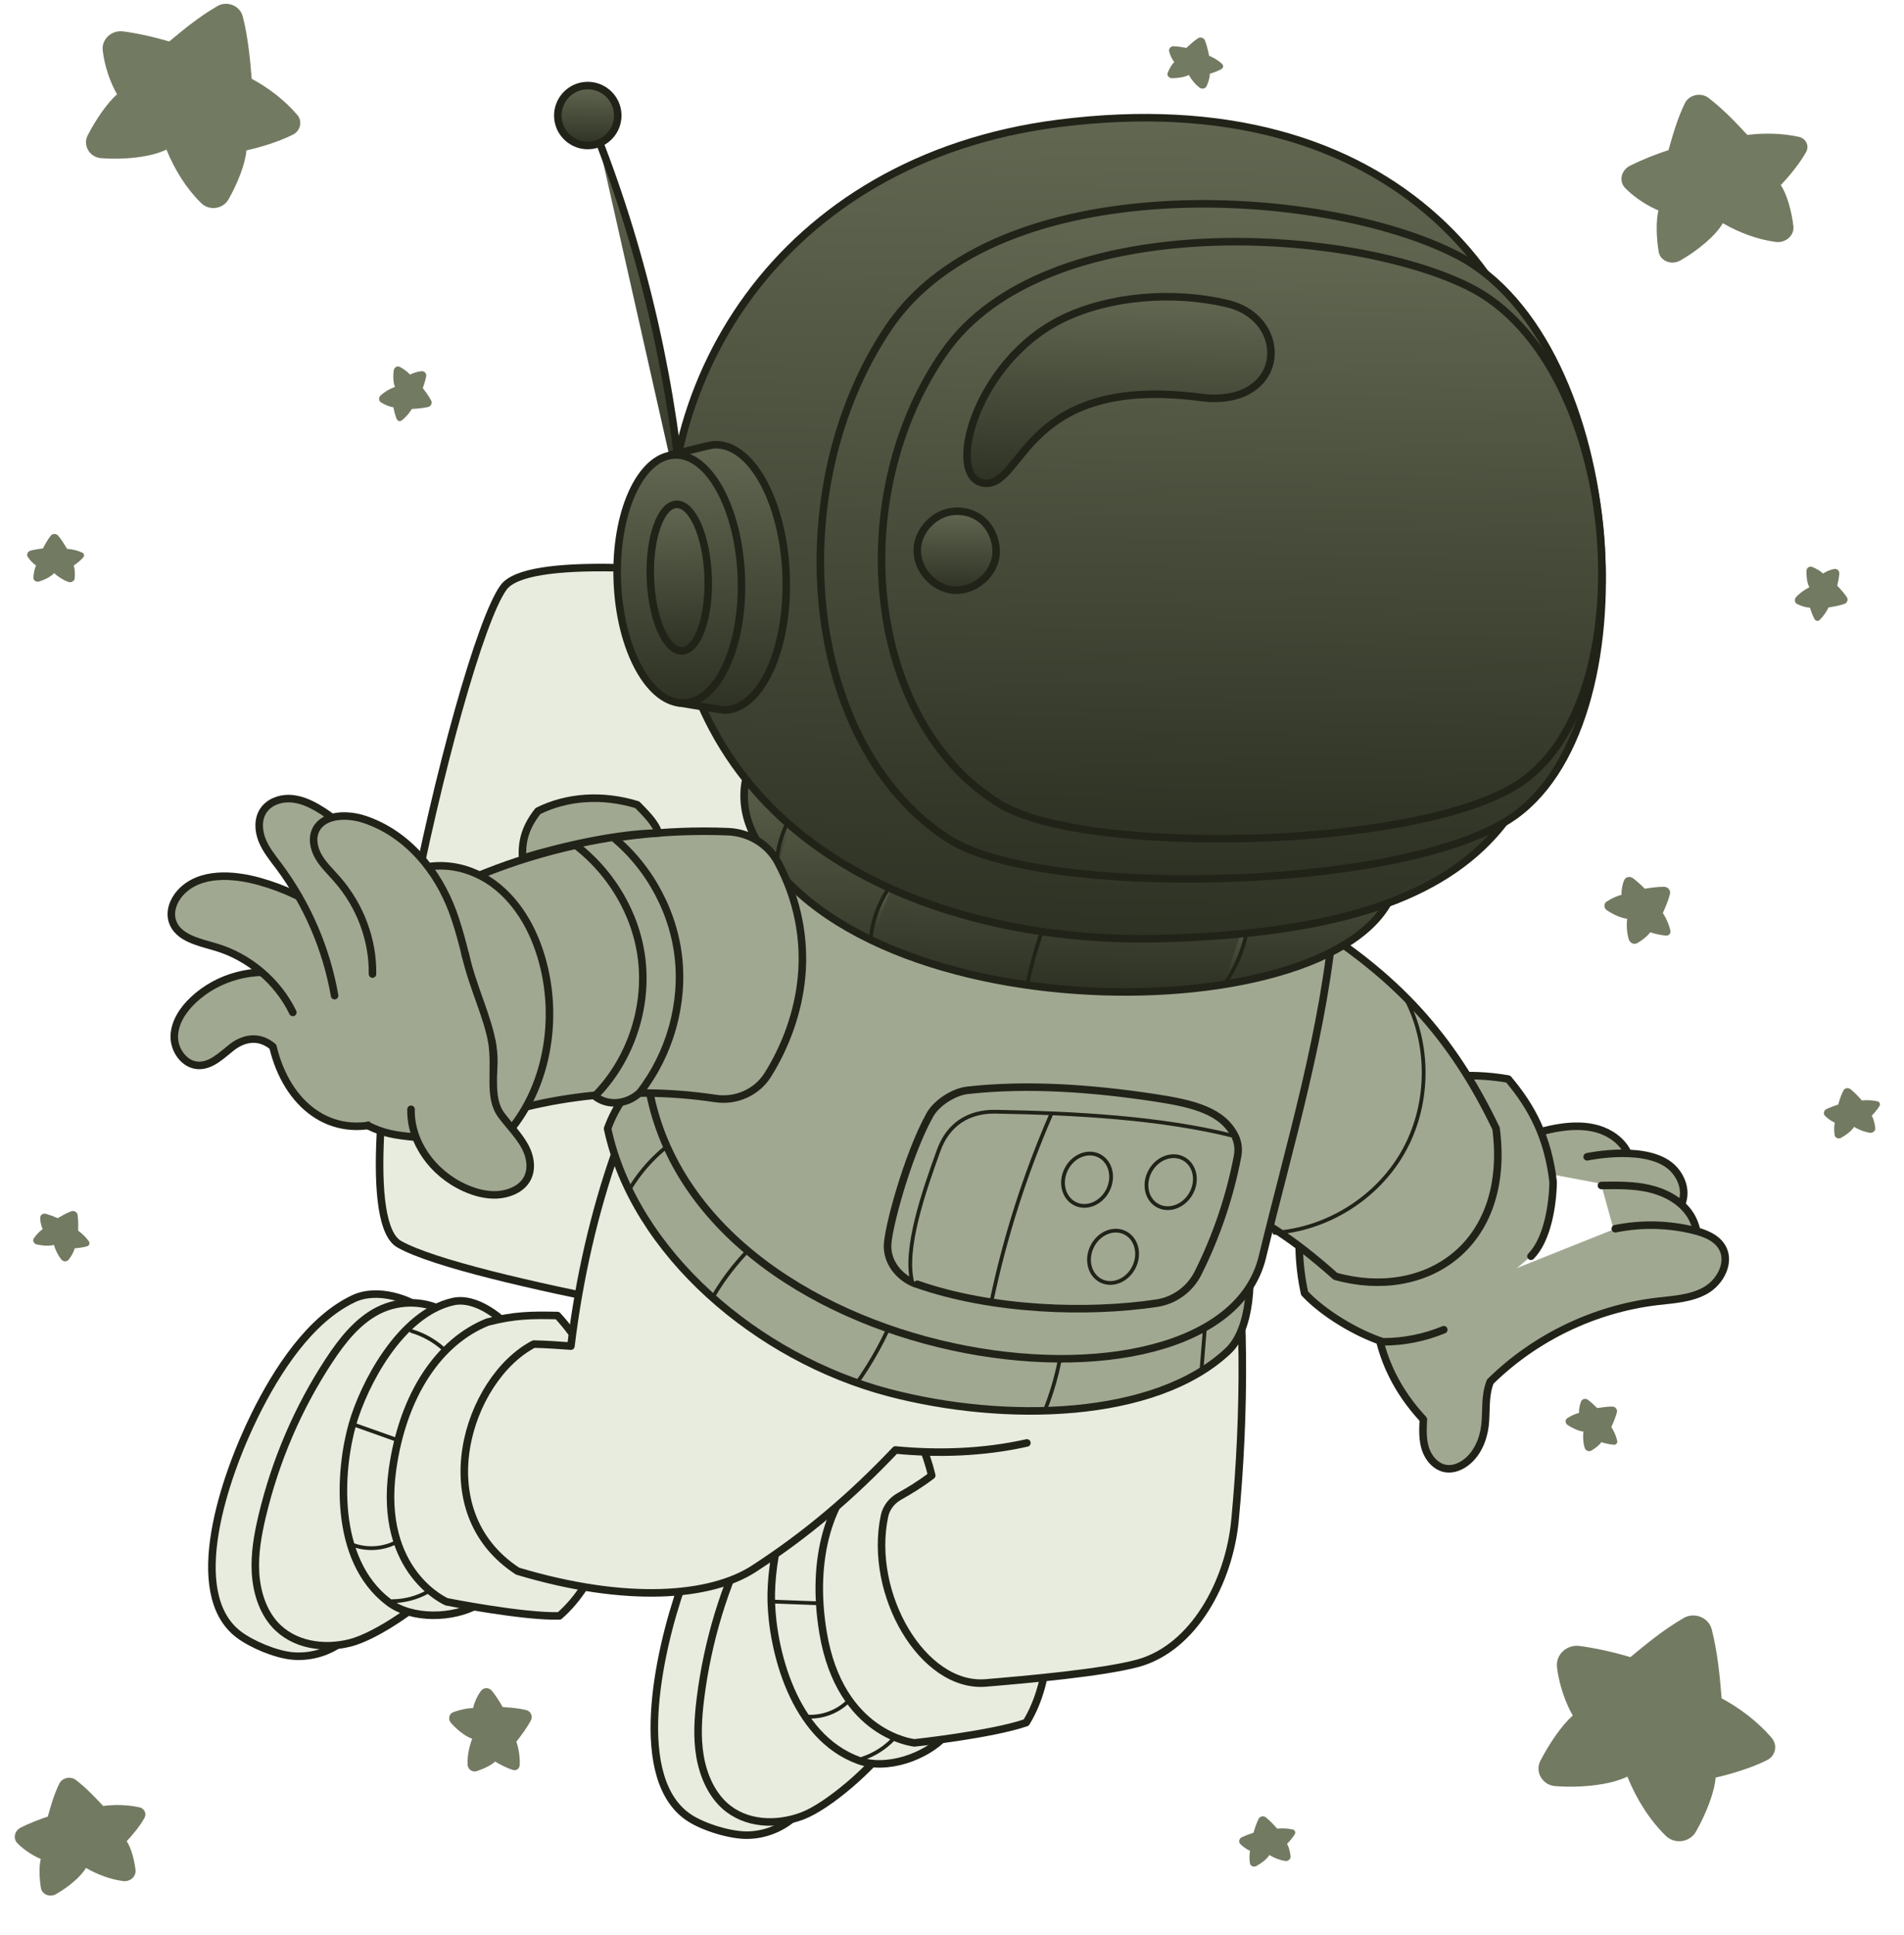 <svg width="505" height="513" viewBox="0 0 505 513" fill="none" xmlns="http://www.w3.org/2000/svg">
<path d="M78.808 30.426C75.418 26.461 71.076 23.219 66.763 20.891C66.316 15.342 65.727 9.558 64.383 4.356C63.649 1.516 60.256 0.12 57.669 1.614C52.815 4.414 48.876 7.695 44.876 10.999C40.979 9.836 36.737 8.874 32.693 8.329C29.609 7.913 26.904 10.379 27.245 13.381C27.773 17.983 29.51 22.389 31.04 25.001C28.499 27.239 25.451 31.622 23.258 35.888C21.901 38.539 23.749 41.694 26.8 41.938C32.891 42.427 40.102 41.672 44.149 39.66C46.352 45.11 49.538 50.131 53.383 53.874C55.52 55.963 59.147 55.44 60.612 52.863C63.036 48.59 65.09 43.383 65.344 39.894C68.206 39.246 73.544 37.795 77.715 35.688C79.732 34.67 80.271 32.111 78.82 30.414L78.808 30.426Z" fill="#737A62"/>
<path d="M469.945 460.855C466.198 456.469 461.4 452.889 456.631 450.32C456.146 444.198 455.484 437.804 454.005 432.051C453.192 428.906 449.449 427.369 446.578 429.027C441.219 432.121 436.859 435.747 432.438 439.395C428.129 438.115 423.451 437.046 418.982 436.444C415.57 435.985 412.592 438.713 412.964 442.033C413.542 447.122 415.465 451.983 417.148 454.878C414.346 457.342 410.972 462.193 408.551 466.905C407.055 469.833 409.091 473.32 412.458 473.596C419.193 474.134 427.149 473.297 431.626 471.086C434.061 477.114 437.589 482.653 441.828 486.793C444.192 489.094 448.197 488.529 449.814 485.676C452.491 480.958 454.763 475.195 455.036 471.341C458.192 470.626 464.093 469.028 468.706 466.699C470.933 465.575 471.538 462.75 469.92 460.867L469.945 460.855Z" fill="#737A62"/>
<path d="M477.085 36.286C472.575 35.294 467.767 35.233 463.457 35.779C460.252 32.316 456.818 28.752 453.136 25.95C451.122 24.412 447.966 25.127 446.873 27.382C444.839 31.59 443.71 35.671 442.542 39.799C439.135 40.911 435.575 42.325 432.377 43.916C429.941 45.133 429.285 48.078 431.087 49.905C433.855 52.713 437.404 54.794 439.868 55.793C439.204 58.507 439.286 62.892 439.938 66.778C440.339 69.197 443.31 70.402 445.638 69.085C450.27 66.464 455.075 62.482 456.944 59.183C461.361 61.745 466.268 63.524 470.992 64.156C473.615 64.501 475.959 62.406 475.667 59.989C475.188 55.973 473.963 51.528 472.32 49.084C474.049 47.268 477.129 43.727 479.036 40.319C479.959 38.67 479.012 36.703 477.085 36.286Z" fill="#737A62"/>
<path d="M36.934 479.217C33.77 478.52 30.386 478.475 27.358 478.865C25.106 476.432 22.697 473.936 20.107 471.96C18.692 470.884 16.478 471.387 15.715 472.967C14.292 475.921 13.491 478.791 12.677 481.684C10.287 482.464 7.783 483.46 5.544 484.572C3.834 485.426 3.366 487.499 4.643 488.779C6.588 490.742 9.079 492.205 10.806 492.91C10.341 494.812 10.401 497.894 10.857 500.63C11.139 502.329 13.228 503.175 14.854 502.246C18.106 500.4 21.475 497.607 22.8 495.296C25.905 497.088 29.35 498.351 32.665 498.783C34.511 499.028 36.148 497.551 35.951 495.866C35.619 493.047 34.757 489.925 33.598 488.209C34.805 486.942 36.974 484.454 38.313 482.045C38.958 480.89 38.304 479.513 36.946 479.205L36.934 479.217Z" fill="#737A62"/>
<path d="M23.586 329.172C22.817 328.048 21.778 327.078 20.721 326.326C20.762 324.926 20.779 323.465 20.575 322.122C20.468 321.389 19.626 320.909 18.902 321.175C17.564 321.683 16.443 322.342 15.309 323.001C14.332 322.555 13.257 322.156 12.216 321.855C11.429 321.632 10.651 322.14 10.66 322.895C10.661 324.064 10.991 325.227 11.317 325.928C10.589 326.388 9.669 327.356 8.979 328.328C8.553 328.928 8.95 329.789 9.725 329.975C11.301 330.336 13.186 330.435 14.301 330.092C14.723 331.537 15.401 332.903 16.292 333.992C16.791 334.599 17.741 334.606 18.203 334.031C18.953 333.06 19.636 331.844 19.799 330.995C20.567 330.949 21.995 330.796 23.134 330.441C23.686 330.27 23.905 329.653 23.574 329.172L23.586 329.172Z" fill="#737A62"/>
<path d="M137.846 468.071C137.951 465.918 137.581 463.718 136.963 461.806C138.362 460.02 139.777 458.113 140.815 456.174C141.384 455.114 140.779 453.738 139.616 453.446C137.435 452.915 135.392 452.776 133.325 452.637C132.514 451.184 131.546 449.691 130.525 448.392C129.742 447.39 128.281 447.372 127.555 448.368C126.44 449.892 125.734 451.704 125.465 452.928C124.115 452.877 122.023 453.333 120.22 453.991C119.104 454.407 118.769 455.873 119.579 456.803C121.209 458.675 123.51 460.487 125.24 461.033C124.379 463.293 123.928 465.694 124.017 467.9C124.065 469.131 125.266 469.995 126.393 469.641C128.268 469.045 130.297 468.064 131.327 467.086C132.338 467.703 134.276 468.778 136.067 469.325C136.939 469.586 137.791 468.983 137.834 468.058L137.846 468.071Z" fill="#737A62"/>
<path d="M21.758 146.508C20.503 145.934 19.085 145.625 17.784 145.526C17.066 144.306 16.3 143.061 15.396 142.007C14.908 141.437 13.934 141.454 13.459 142.041C12.584 143.156 11.989 144.276 11.381 145.421C10.308 145.533 9.171 145.729 8.131 146C7.335 146.203 6.953 147.036 7.366 147.677C7.992 148.664 8.9 149.498 9.561 149.938C9.192 150.697 8.923 151.983 8.862 153.162C8.823 153.892 9.616 154.432 10.388 154.192C11.92 153.711 13.594 152.832 14.354 151.983C15.489 153.004 16.812 153.835 18.154 154.3C18.904 154.559 19.729 154.089 19.805 153.372C19.927 152.169 19.857 150.779 19.533 149.969C20.162 149.544 21.3 148.69 22.085 147.805C22.459 147.374 22.314 146.738 21.783 146.496L21.758 146.508Z" fill="#737A62"/>
<path d="M106.584 111.455C107.66 110.613 108.571 109.523 109.238 108.441C110.677 108.36 112.177 108.232 113.547 107.919C114.293 107.752 114.713 106.896 114.361 106.219C113.716 104.976 112.934 103.95 112.139 102.923C112.5 101.932 112.813 100.867 113.029 99.836C113.191 99.048 112.596 98.354 111.816 98.423C110.62 98.533 109.455 98.96 108.753 99.335C108.219 98.679 107.139 97.878 106.067 97.296C105.405 96.942 104.555 97.387 104.442 98.164C104.216 99.706 104.301 101.546 104.754 102.591C103.307 103.121 101.964 103.91 100.933 104.875C100.362 105.412 100.441 106.339 101.079 106.717C102.149 107.36 103.453 107.91 104.353 107.989C104.472 108.722 104.761 110.091 105.238 111.16C105.471 111.676 106.126 111.824 106.584 111.468L106.584 111.455Z" fill="#737A62"/>
<path d="M324.13 16.931C323.126 16.009 321.887 15.278 320.691 14.779C320.415 13.41 320.09 11.978 319.58 10.714C319.302 10.014 318.37 9.74 317.741 10.153C316.556 10.933 315.613 11.827 314.657 12.709C313.602 12.492 312.461 12.323 311.379 12.265C310.552 12.211 309.917 12.88 310.097 13.615C310.366 14.752 310.954 15.812 311.44 16.442C310.843 17.039 310.163 18.182 309.714 19.293C309.432 19.982 310.014 20.724 310.817 20.74C312.436 20.749 314.306 20.433 315.304 19.869C316.044 21.187 317.031 22.376 318.145 23.239C318.769 23.714 319.71 23.526 320.016 22.863C320.526 21.753 320.918 20.421 320.874 19.556C321.609 19.339 322.97 18.892 323.993 18.292C324.498 17.998 324.56 17.354 324.13 16.955L324.13 16.931Z" fill="#737A62"/>
<path d="M482.662 164.342C483.643 163.4 484.434 162.223 484.981 161.077C486.398 160.85 487.889 160.576 489.213 160.128C489.937 159.887 490.259 158.992 489.846 158.363C489.066 157.19 488.184 156.247 487.29 155.304C487.542 154.286 487.747 153.182 487.841 152.149C487.918 151.359 487.249 150.712 486.479 150.867C485.305 151.099 484.186 151.637 483.532 152.074C482.935 151.477 481.768 150.784 480.645 150.323C479.945 150.029 479.154 150.573 479.126 151.351C479.071 152.909 479.338 154.729 479.902 155.726C478.525 156.405 477.264 157.317 476.342 158.369C475.831 158.956 476.007 159.873 476.683 160.191C477.804 160.713 479.172 161.13 480.073 161.124C480.266 161.834 480.701 163.17 481.289 164.193C481.572 164.685 482.24 164.772 482.662 164.366L482.662 164.342Z" fill="#737A62"/>
<path d="M497.924 292.024C496.579 291.705 495.131 291.663 493.838 291.796C492.897 290.741 491.884 289.649 490.794 288.787C490.195 288.312 489.241 288.512 488.911 289.187C488.276 290.441 487.911 291.663 487.545 292.886C486.516 293.206 485.436 293.61 484.465 294.065C483.727 294.416 483.514 295.3 484.039 295.859C484.849 296.715 485.908 297.358 486.644 297.677C486.433 298.489 486.431 299.804 486.602 300.976C486.709 301.709 487.59 302.08 488.304 301.704C489.707 300.941 491.18 299.778 491.76 298.791C493.071 299.585 494.533 300.15 495.953 300.362C496.743 300.475 497.449 299.869 497.379 299.137C497.257 297.929 496.919 296.582 496.435 295.842C496.957 295.305 497.916 294.265 498.509 293.242C498.799 292.748 498.531 292.158 497.949 292.013L497.924 292.024Z" fill="#737A62"/>
<path d="M342.844 485.11C341.499 484.791 340.051 484.749 338.758 484.881C337.817 483.827 336.804 482.735 335.714 481.873C335.114 481.398 334.161 481.598 333.83 482.273C333.196 483.527 332.83 484.749 332.465 485.972C331.435 486.292 330.356 486.696 329.385 487.151C328.647 487.502 328.434 488.386 328.959 488.945C329.769 489.801 330.828 490.444 331.564 490.763C331.353 491.575 331.351 492.89 331.522 494.062C331.629 494.795 332.51 495.166 333.224 494.79C334.627 494.027 336.1 492.864 336.68 491.877C337.991 492.671 339.453 493.236 340.873 493.448C341.662 493.561 342.369 492.954 342.298 492.222C342.177 491.015 341.839 489.668 341.355 488.928C341.877 488.391 342.835 487.351 343.428 486.328C343.719 485.834 343.45 485.244 342.869 485.099L342.844 485.11Z" fill="#737A62"/>
<path d="M428.935 382.064C428.658 380.744 428.063 379.465 427.378 378.392C427.952 377.113 428.527 375.761 428.859 374.44C429.044 373.713 428.438 372.971 427.671 372.967C426.234 372.95 424.939 373.168 423.632 373.372C422.893 372.615 422.044 371.843 421.205 371.192C420.557 370.692 419.64 370.893 419.358 371.593C418.91 372.68 418.776 373.871 418.797 374.65C417.953 374.816 416.724 375.376 415.7 376.037C415.071 376.438 415.101 377.376 415.761 377.828C417.082 378.731 418.808 379.497 419.963 379.593C419.799 381.075 419.902 382.6 420.314 383.923C420.542 384.658 421.424 385.017 422.077 384.641C423.149 384.017 424.25 383.138 424.728 382.405C425.454 382.639 426.834 383.008 428.038 383.093C428.622 383.129 429.058 382.639 428.935 382.076L428.935 382.064Z" fill="#737A62"/>
<path d="M443.037 246.776C442.669 245.088 441.923 243.454 441.037 242.084C441.777 240.455 442.506 238.729 442.93 237.033C443.155 236.112 442.395 235.159 441.409 235.139C439.571 235.126 437.922 235.385 436.248 235.656C435.306 234.687 434.23 233.703 433.139 232.877C432.311 232.252 431.15 232.496 430.778 233.39C430.215 234.766 430.025 236.297 430.066 237.296C428.978 237.505 427.417 238.229 426.122 239.067C425.32 239.586 425.356 240.78 426.197 241.357C427.878 242.512 430.087 243.494 431.57 243.609C431.361 245.505 431.492 247.456 432.03 249.147C432.327 250.09 433.45 250.551 434.276 250.069C435.644 249.269 437.055 248.14 437.67 247.203C438.602 247.502 440.37 247.976 441.902 248.08C442.644 248.132 443.205 247.498 443.049 246.776L443.037 246.776Z" fill="#737A62"/>
<path d="M289.064 166.93C289.064 166.93 145.762 139.235 133.58 155.743C121.398 172.251 87.834 319.769 105.917 329.925C124.013 340.082 212.977 354.292 212.977 354.292L289.064 166.93Z" fill="#E8ECDF" stroke="#212319" stroke-width="2" stroke-linecap="round" stroke-linejoin="round"/>
<path d="M393.723 308.041C399.409 303.249 406.438 300.08 413.778 298.986C417.125 298.482 420.596 298.418 423.852 299.385C427.096 300.352 430.097 302.459 431.631 305.473C433.165 308.487 432.988 312.453 430.768 315.014" fill="#A1A891"/>
<path d="M393.723 308.041C399.409 303.249 406.438 300.08 413.778 298.986C417.125 298.482 420.596 298.418 423.852 299.385C427.096 300.352 430.097 302.459 431.631 305.473C433.165 308.487 432.988 312.453 430.768 315.014" stroke="#212319" stroke-width="2" stroke-linecap="round" stroke-linejoin="round"/>
<path d="M420.963 306.738C420.963 306.738 437.987 303.065 444.173 310.289C446.207 312.668 447.463 316.139 445.832 319.759C441.181 320.943 436.416 321.711 431.624 322.028" fill="#A1A891"/>
<path d="M420.963 306.738C420.963 306.738 437.987 303.065 444.173 310.289C446.207 312.668 447.463 316.139 445.832 319.759C441.181 320.943 436.416 321.711 431.624 322.028" stroke="#212319" stroke-width="2" stroke-linecap="round" stroke-linejoin="round"/>
<path d="M424.754 314.341C428.992 314.281 433.292 314.21 437.425 315.17C441.557 316.13 445.582 318.221 448.02 321.692C450.458 325.163 450.99 330.142 449.693 334.645C443.407 334.189 437.021 335.094 431.12 337.288" fill="#A1A891"/>
<path d="M424.754 314.341C428.992 314.281 433.292 314.21 437.425 315.17C441.557 316.13 445.582 318.221 448.02 321.692C450.458 325.163 450.99 330.142 449.693 334.645C443.407 334.189 437.021 335.094 431.12 337.288" stroke="#212319" stroke-width="2" stroke-linecap="round" stroke-linejoin="round"/>
<path d="M365.1 351.116C366.39 360.165 370.453 368.795 377.52 376.366C377.381 379.018 377.265 381.731 378.091 384.244C378.929 386.757 380.952 389.063 383.575 389.42C385.372 389.664 387.188 388.97 388.659 387.904C391.761 385.641 393.41 381.79 393.865 377.976C394.319 374.162 393.716 370.302 395.257 366.351C407.097 354.683 422.873 347.087 439.376 345.096C443.831 344.565 448.523 344.368 452.416 342.134C456.309 339.899 459.007 334.742 456.81 330.825C455.329 328.19 452.224 326.982 449.292 326.253C442.483 324.557 435.302 324.411 428.431 325.806" fill="#A1A891"/>
<path d="M365.1 351.116C366.39 360.165 370.453 368.795 377.52 376.366C377.381 379.018 377.265 381.731 378.091 384.244C378.929 386.757 380.952 389.063 383.575 389.42C385.372 389.664 387.188 388.97 388.659 387.904C391.761 385.641 393.41 381.79 393.865 377.976C394.319 374.162 393.716 370.302 395.257 366.351C407.097 354.683 422.873 347.087 439.376 345.096C443.831 344.565 448.523 344.368 452.416 342.134C456.309 339.899 459.007 334.742 456.81 330.825C455.329 328.19 452.224 326.982 449.292 326.253C442.483 324.557 435.302 324.411 428.431 325.806" stroke="#212319" stroke-width="2" stroke-linecap="round" stroke-linejoin="round"/>
<path d="M406.061 333.107C410.4 328.689 411.838 319.586 411.939 313.403C410.547 301.588 406.302 293.539 400.023 286.118C383.851 283.233 365.055 287.236 355.007 298.173C344.959 309.111 342.649 327.572 346.015 342.922C350.985 348.222 359.574 353.4 366.783 355.799C372.311 355.802 377.837 354.696 382.933 352.583" fill="#A1A891"/>
<path d="M406.061 333.107C410.4 328.689 411.838 319.586 411.939 313.403C410.547 301.588 406.302 293.539 400.023 286.118C383.851 283.233 365.055 287.236 355.007 298.173C344.959 309.111 342.649 327.572 346.015 342.922C350.985 348.222 359.574 353.4 366.783 355.799C372.311 355.802 377.837 354.696 382.933 352.583" stroke="#212319" stroke-width="2" stroke-linecap="round" stroke-linejoin="round"/>
<path d="M346.303 243.947C370.368 258.717 385.116 274.833 396.798 299.215C400.844 330.298 378.116 345.095 354.215 338.425C341.773 327.47 336.773 324.872 320.676 315.84C323.112 289.942 331.674 264.642 346.315 243.959L346.303 243.947Z" fill="#A1A891" stroke="#212319" stroke-width="2" stroke-linecap="round" stroke-linejoin="round"/>
<path d="M338.034 326.886C351.897 325.961 365.068 317.766 372.008 305.73C378.949 293.694 379.47 278.192 373.33 265.721" stroke="#212319" stroke-linecap="round" stroke-linejoin="round"/>
<path d="M210.673 481.76C207.3 484.785 202.808 486.544 198.277 486.611C193.746 486.677 186.788 484.539 182.977 482.1C167.423 472.129 174.342 438.918 180.881 420.287C185.443 407.253 192.804 391.914 204.016 384.835C210.01 381.06 219.19 382.927 225.064 386.881C227.286 388.375 229.305 390.304 231.035 392.664C217.213 419.805 210.333 450.46 210.673 481.76Z" fill="#E8ECDF" stroke="#212319" stroke-width="2" stroke-linecap="round" stroke-linejoin="round"/>
<path d="M236.722 461.076C231.563 468.716 219.593 478.957 212.771 481.522C205.937 484.087 197.784 483.8 192.235 478.817C188.636 475.566 186.507 470.677 185.659 465.655C184.811 460.633 185.147 455.465 185.773 450.4C187.651 435.254 192.139 420.478 198.949 407.076C201.879 401.303 205.428 395.579 210.635 392.19C216.151 388.6 223.248 388.098 229.109 390.884C234.97 393.669 239.427 399.677 240.7 406.57C239.361 427.596 241.475 440.448 236.722 461.076Z" fill="#E8ECDF" stroke="#212319" stroke-width="2" stroke-linecap="round" stroke-linejoin="round"/>
<path d="M250.816 460.195C245.438 465.992 235.031 469.446 227.778 466.815C210.239 460.445 204.868 437.079 204.561 424.58C204.304 413.835 207.869 392.952 220.253 385.714C225.613 382.584 234.025 385.689 239.599 389.43C241.098 412.17 244.805 434.771 250.816 460.208L250.816 460.195Z" fill="#E8ECDF" stroke="#212319" stroke-width="2" stroke-linecap="round" stroke-linejoin="round"/>
<path d="M212.121 396.419C215.385 396.375 218.647 397.05 221.615 398.389" stroke="#212319" stroke-linecap="round" stroke-linejoin="round"/>
<path d="M204.936 424.668C208.914 424.822 212.905 424.963 216.883 425.117" stroke="#212319" stroke-linecap="round" stroke-linejoin="round"/>
<path d="M213.976 455.162C217.976 455.45 222.086 453.939 224.944 451.123" stroke="#212319" stroke-linecap="round" stroke-linejoin="round"/>
<path d="M228.702 466.314C231.827 465.293 234.689 463.488 236.953 461.099" stroke="#212319" stroke-linecap="round" stroke-linejoin="round"/>
<path d="M242.545 462.138C242.545 462.138 222.871 460.205 218.309 432.959C214.996 413.13 219.991 396.817 230.663 388.12C236.928 384.205 241.303 382.808 247.831 380.907C261.264 388.607 271.282 402.617 275.303 415.691C279.324 428.765 279.133 445.394 272.182 456.76C263.132 459.912 242.557 462.138 242.557 462.138L242.545 462.138Z" fill="#E8ECDF" stroke="#212319" stroke-width="2" stroke-linecap="round" stroke-linejoin="round"/>
<path d="M326.439 317.369C330.392 344.627 330.243 374.809 327.563 403.102C326.029 419.35 316.649 436.986 301.76 441.032C292.59 443.525 272.535 445.322 261.473 446.243C244.8 447.634 230.218 422.706 234.596 401.973C235.067 399.754 236.554 397.885 238.536 396.78C241.098 395.347 244.069 393.556 247.123 391.231C245.654 385.028 243.179 379.803 238.287 368.806C267.078 351.101 296.776 334.875 326.439 317.369Z" fill="#E8ECDF" stroke="#212319" stroke-width="2" stroke-linecap="round" stroke-linejoin="round"/>
<path d="M90.063 435.822C86.47 438.306 81.94 439.493 77.529 439.087C73.129 438.693 66.609 435.968 63.156 433.28C49.12 422.341 59.33 391.949 67.621 375.167C73.424 363.425 82.174 349.819 93.792 344.356C100 341.437 108.712 344.134 113.995 348.442C115.995 350.066 117.756 352.086 119.169 354.477C102.902 378.476 93.008 406.476 90.051 435.822L90.063 435.822Z" fill="#E8ECDF" stroke="#212319" stroke-width="2" stroke-linecap="round" stroke-linejoin="round"/>
<path d="M118.781 418.09C112.857 425.045 99.918 433.83 92.893 435.611C85.855 437.392 77.818 436.231 72.864 430.724C69.649 427.14 68.071 422.092 67.771 417.069C67.471 412.046 68.353 406.987 69.524 402.067C73 387.367 79.032 373.316 87.198 360.867C90.717 355.495 94.841 350.258 100.352 347.484C106.196 344.546 113.264 344.823 118.773 348.198C124.281 351.573 128.036 357.956 128.565 364.883C124.983 385.425 125.697 398.298 118.782 418.078L118.781 418.09Z" fill="#E8ECDF" stroke="#212319" stroke-width="2" stroke-linecap="round" stroke-linejoin="round"/>
<path d="M126.973 425.366C120.112 429.294 109.137 429.474 103.01 424.784C88.177 413.451 90.05 389.551 93.508 377.529C96.481 367.191 106.13 348.343 120.112 345.144C126.167 343.756 133.264 349.246 137.457 354.481C132.077 376.618 128.853 399.298 126.973 425.366Z" fill="#E8ECDF" stroke="#212319" stroke-width="2" stroke-linecap="round" stroke-linejoin="round"/>
<path d="M109.143 352.934C112.265 353.861 115.179 355.491 117.607 357.659" stroke="#212319" stroke-linecap="round" stroke-linejoin="round"/>
<path d="M93.832 377.73C97.592 379.061 101.339 380.403 105.099 381.733" stroke="#212319" stroke-linecap="round" stroke-linejoin="round"/>
<path d="M93.322 409.534C97.054 411.01 101.418 410.794 104.986 408.966" stroke="#212319" stroke-linecap="round" stroke-linejoin="round"/>
<path d="M104.037 424.573C107.326 424.542 110.594 423.671 113.464 422.073" stroke="#212319" stroke-linecap="round" stroke-linejoin="round"/>
<path d="M118.489 424.744C118.489 424.744 100.296 417.009 104.102 389.652C106.879 369.739 116.528 355.676 129.307 350.565C136.456 348.701 141.047 348.685 147.851 348.822C158.36 360.189 163.727 376.553 163.645 390.226C163.562 403.898 158.408 419.72 148.368 428.466C138.791 428.76 118.49 424.732 118.49 424.732L118.489 424.744Z" fill="#E8ECDF" stroke="#212319" stroke-width="2" stroke-linecap="round" stroke-linejoin="round"/>
<path d="M272.36 382.605C260.752 385.207 248.678 385.559 237.498 384.468C225.952 396.629 214.179 406.729 199.953 415.962C188.466 423.413 166.267 425.289 137.293 416.604C112.847 400.743 123.946 365.583 141.569 356.394C145.305 356.469 148.174 356.71 151.421 356.934C155.775 321.114 167.349 287.133 185.674 260.729C212.664 287.394 246.929 306.621 283.76 315.756" fill="#E8ECDF"/>
<path d="M272.36 382.605C260.752 385.207 248.678 385.559 237.498 384.468C225.952 396.629 214.179 406.729 199.953 415.962C188.466 423.413 166.267 425.289 137.293 416.604C112.847 400.743 123.946 365.583 141.569 356.394C145.305 356.469 148.174 356.71 151.421 356.934C155.775 321.114 167.349 287.133 185.674 260.729C212.664 287.394 246.929 306.621 283.76 315.756" stroke="#212319" stroke-width="2" stroke-linecap="round" stroke-linejoin="round"/>
<path d="M186.052 275.088C175.618 279.82 165.382 287.43 161.149 299.265C168.235 332.321 200.974 360.113 235.662 369.242C266.378 377.329 306.394 376.483 325.785 358.149C331.758 352.413 332.495 338.876 330.568 328.219C275.973 325.019 228.734 310.936 186.052 275.1L186.052 275.088Z" fill="#A1A891" stroke="#212319" stroke-width="2" stroke-linecap="round" stroke-linejoin="round"/>
<path d="M166.681 315.838C169.76 310.506 174.031 305.869 179.082 302.367L166.681 315.838Z" fill="#A1A891"/>
<path d="M166.681 315.838C169.76 310.506 174.031 305.869 179.082 302.367" stroke="#212319" stroke-linecap="round" stroke-linejoin="round"/>
<path d="M189.192 343.703C192.433 338.18 196.517 333.136 201.256 328.812L189.192 343.703Z" fill="#A1A891"/>
<path d="M189.192 343.703C192.433 338.18 196.517 333.136 201.256 328.812" stroke="#212319" stroke-linecap="round" stroke-linejoin="round"/>
<path d="M227.038 367.02C231.236 361.15 234.726 354.792 237.418 348.101L227.038 367.02Z" fill="#A1A891"/>
<path d="M227.038 367.02C231.236 361.15 234.726 354.792 237.418 348.101" stroke="#212319" stroke-linecap="round" stroke-linejoin="round"/>
<path d="M277.342 373.444C279.743 367.319 281.322 360.885 282.039 354.349L277.342 373.444Z" fill="#A1A891"/>
<path d="M277.342 373.444C279.743 367.319 281.322 360.885 282.039 354.349" stroke="#212319" stroke-linecap="round" stroke-linejoin="round"/>
<path d="M318.713 362.812C319.186 356.904 319.671 350.996 320.143 345.088L318.713 362.812Z" fill="#A1A891"/>
<path d="M318.713 362.812C319.186 356.904 319.671 350.996 320.143 345.088" stroke="#212319" stroke-linecap="round" stroke-linejoin="round"/>
<path d="M208.966 209.718C189.137 233.486 178.032 252.682 171.612 285.331C181.877 364.003 323.037 382.059 334.826 333.288C342.109 303.153 351.374 273.144 353.931 241.914C304.622 244.081 254.905 232.103 208.966 209.718Z" fill="#A1A891" stroke="#212319" stroke-width="2" stroke-linecap="round" stroke-linejoin="round"/>
<path d="M242.957 340.452C239.438 339.211 235.528 335.686 235.399 330.618C235.293 326.269 240.677 306.324 246.616 295.644C248.385 292.465 252.938 289.513 256.636 289.101C272.745 287.309 289.778 288.604 305.984 291.038C316.375 292.6 324.264 294.502 327.584 301.29C328.379 302.926 328.585 304.781 328.244 306.564C326.2 317.298 322.652 327.771 317.766 337.547C315.634 341.802 311.567 344.837 306.755 345.555C288.642 348.269 263.22 347.559 242.957 340.427L242.957 340.452Z" fill="#A1A891" stroke="#212319" stroke-width="2" stroke-linecap="round" stroke-linejoin="round"/>
<path d="M241.989 340.055C239.662 331.119 245.177 315.536 248.97 305.019C251.472 298.105 256.912 294.659 264.081 294.78C284.981 295.155 307.921 296.326 327.571 301.303" fill="#A1A891"/>
<path d="M241.989 340.055C239.662 331.119 245.177 315.536 248.97 305.019C251.472 298.105 256.912 294.659 264.081 294.78C284.981 295.155 307.921 296.326 327.571 301.303" stroke="#212319" stroke-linecap="round" stroke-linejoin="round"/>
<path d="M278.687 295.734C271.854 311.461 266.614 327.866 263.06 344.634L278.687 295.734Z" fill="#A1A891"/>
<path d="M278.687 295.734C271.854 311.461 266.614 327.866 263.06 344.634" stroke="#212319" stroke-linecap="round" stroke-linejoin="round"/>
<path d="M282.803 310.039C284.567 306.532 288.471 304.918 291.521 306.453C294.57 307.989 295.608 312.076 293.844 315.584C292.081 319.092 288.176 320.705 285.126 319.17C282.077 317.635 281.039 313.547 282.803 310.039Z" fill="#A1A891" stroke="#212319" stroke-linecap="round" stroke-linejoin="round"/>
<path d="M289.696 330.481C291.459 326.973 295.364 325.36 298.413 326.895C301.463 328.43 302.5 332.518 300.737 336.026C298.973 339.533 295.068 341.146 292.019 339.611C288.969 338.076 287.932 333.988 289.696 330.481Z" fill="#A1A891" stroke="#212319" stroke-linecap="round" stroke-linejoin="round"/>
<path d="M305.128 310.395C307.085 306.976 311.058 305.596 314.031 307.288C316.992 308.979 317.809 313.124 315.865 316.53C313.908 319.949 309.935 321.329 306.962 319.637C304.001 317.946 303.184 313.801 305.128 310.395Z" fill="#A1A891" stroke="#212319" stroke-linecap="round" stroke-linejoin="round"/>
<path d="M204.612 197.583C198.001 199.957 194.778 211.192 199.859 221.267C227.521 276.085 362.694 273.503 370.311 233.475C314.736 230.011 259.775 217.817 204.624 197.583L204.612 197.583Z" fill="url(#paint0_linear_609_11971)" stroke="#212319" stroke-width="2" stroke-linecap="round" stroke-linejoin="round"/>
<path d="M205.878 230.565C205.93 224.977 207.675 219.423 210.877 214.63L205.878 230.565Z" fill="url(#paint1_linear_609_11971)"/>
<path d="M205.878 230.565C205.93 224.977 207.675 219.423 210.877 214.63" stroke="#212319" stroke-linecap="round" stroke-linejoin="round"/>
<path d="M230.91 249.346C231.292 243.728 233.473 238.232 237.134 233.643L230.91 249.346Z" fill="url(#paint2_linear_609_11971)"/>
<path d="M230.91 249.346C231.292 243.728 233.473 238.232 237.134 233.643" stroke="#212319" stroke-linecap="round" stroke-linejoin="round"/>
<path d="M272.502 260.806C273.608 255.52 275.114 250.302 277.007 245.202L272.502 260.806Z" fill="url(#paint3_linear_609_11971)"/>
<path d="M272.502 260.806C273.608 255.52 275.114 250.302 277.007 245.202" stroke="#212319" stroke-linecap="round" stroke-linejoin="round"/>
<path d="M324.487 261.328C328.872 255.243 331.259 248.022 331.272 240.777L324.487 261.328Z" fill="url(#paint4_linear_609_11971)"/>
<path d="M324.487 261.328C328.872 255.243 331.259 248.022 331.272 240.777" stroke="#212319" stroke-linecap="round" stroke-linejoin="round"/>
<path d="M178.892 162.387C169.352 102.578 206.826 42.127 280.793 32.715C368.958 21.485 414.861 74.469 415.27 143.237C415.657 209.46 403.184 246.321 307.853 248.87C256.477 250.24 189.729 230.319 178.892 162.399L178.892 162.387Z" fill="url(#paint5_linear_609_11971)" stroke="#212319" stroke-width="2" stroke-linecap="round" stroke-linejoin="round"/>
<path d="M181.46 138.286C178.824 103.116 170.936 68.144 158.443 36.281L181.46 138.286Z" fill="url(#paint6_linear_609_11971)"/>
<path d="M181.46 138.286C178.824 103.116 170.936 68.144 158.443 36.281" stroke="#212319" stroke-width="2" stroke-linecap="round" stroke-linejoin="round"/>
<path d="M147.959 30.944C147.792 26.557 151.215 22.863 155.59 22.696C159.977 22.53 163.67 25.953 163.837 30.328C164.004 34.715 160.58 38.408 156.206 38.575C151.819 38.742 148.126 35.318 147.959 30.944Z" fill="url(#paint7_linear_609_11971)" stroke="#212319" stroke-width="2" stroke-linecap="round" stroke-linejoin="round"/>
<path d="M189.544 117.926C189.459 117.924 189.373 117.947 189.288 117.945L189.252 117.944C188.093 118.03 177.836 120.66 177.836 120.66L178.011 127.652C174.761 134.223 172.916 143.525 173.305 153.785C173.671 163.351 175.908 171.944 179.253 178.161L179.454 186.25C179.454 186.25 191.929 188.317 192.246 188.299C201.958 187.924 209.236 171.876 208.498 152.44C207.759 133.004 199.281 117.551 189.556 117.926L189.544 117.926Z" fill="url(#paint8_linear_609_11971)" stroke="#212319" stroke-width="2" stroke-linecap="round" stroke-linejoin="round"/>
<path d="M181.435 186.413C190.518 186.066 197.319 171.057 196.624 152.89C195.93 134.724 188.003 120.278 178.92 120.625C169.836 120.972 163.036 135.981 163.73 154.148C164.425 172.315 172.351 186.76 181.435 186.413Z" fill="url(#paint9_linear_609_11971)" stroke="#212319" stroke-width="2" stroke-linecap="round" stroke-linejoin="round"/>
<path d="M180.905 172.586C185.131 172.424 188.224 163.595 187.814 152.866C187.404 142.136 183.645 133.569 179.419 133.731C175.193 133.892 172.1 142.721 172.51 153.451C172.92 164.18 176.679 172.747 180.905 172.586Z" fill="url(#paint10_linear_609_11971)" stroke="#212319" stroke-width="2" stroke-linecap="round" stroke-linejoin="round"/>
<path d="M386.468 67.638C350.98 49.312 264.462 44.126 235.651 86.902C206.84 129.678 212.687 197.436 251.619 222.48C275.659 237.944 369.467 236.643 400.017 217.438C438.436 193.292 431.307 90.781 386.456 67.626L386.468 67.638Z" fill="url(#paint11_linear_609_11971)" stroke="#212319" stroke-width="2" stroke-linecap="round" stroke-linejoin="round"/>
<path d="M389.55 76.008C356.867 59.857 277.178 55.393 250.561 93.258C223.955 131.136 229.244 191.041 265.082 213.136C287.21 226.784 373.639 225.491 401.819 208.467C437.248 187.06 430.829 96.411 389.538 76.007L389.55 76.008Z" fill="url(#paint12_linear_609_11971)" stroke="#212319" stroke-width="2" stroke-linecap="round" stroke-linejoin="round"/>
<path d="M253.449 135.561C248.186 135.71 243.463 140.412 243.284 145.668C243.104 150.925 247.484 155.933 252.721 156.453C257.959 156.973 263.24 152.916 264.088 147.721C264.936 142.527 261.368 135.332 253.449 135.561Z" fill="url(#paint13_linear_609_11971)" stroke="#212319" stroke-width="2" stroke-linecap="round" stroke-linejoin="round"/>
<path d="M318.293 105.351C271.743 99.294 271.522 128.878 261.272 128.135C250.329 127.341 258.507 95.726 282.005 84.44C294.485 78.446 311.242 77.118 325.493 80.499C342.701 84.586 341.185 108.336 318.292 105.364L318.293 105.351Z" fill="url(#paint14_linear_609_11971)" stroke="#212319" stroke-width="2" stroke-linecap="round" stroke-linejoin="round"/>
<path d="M117.365 301.03C139.9 290.966 165.344 287.585 189.744 291.27C195.219 292.099 200.735 289.666 203.667 284.977C208.386 277.426 211.723 268.373 212.594 259.051C213.542 248.916 211.56 238.55 206.377 228.74C203.774 223.817 198.661 220.755 193.101 220.532C159.546 219.159 125.685 228.701 99.239 247.318C109.974 261.331 116.876 278.275 117.365 301.03Z" fill="#A1A891" stroke="#212319" stroke-width="2" stroke-linecap="round" stroke-linejoin="round"/>
<path d="M130.454 304.595C143.327 293.678 148.014 275.046 144.733 258.492C142.977 249.653 138.976 240.951 132.03 235.222C125.072 229.48 114.852 227.264 105.66 232.642C115.059 256.126 123.366 280.05 130.454 304.595Z" fill="#A1A891" stroke="#212319" stroke-width="2" stroke-linecap="round" stroke-linejoin="round"/>
<path d="M111.917 261.593C101.706 254.714 87.745 253.871 76.241 258.508C67.493 256.395 57.748 258.998 51.218 265.198C48.536 267.737 46.313 271.065 46.226 274.752C46.139 278.44 48.861 282.319 52.547 282.503C55.977 282.67 58.713 279.876 61.41 277.751C64.108 275.626 68.291 274.116 72.386 277.535C76.053 293.025 87.838 302.176 102.047 297.362C102.047 297.362 122.139 268.473 111.929 261.594L111.917 261.593Z" fill="#A1A891" stroke="#212319" stroke-width="2" stroke-linecap="round" stroke-linejoin="round"/>
<path d="M98.358 257.732C94.215 245.24 81.639 237.363 68.975 233.77C61.771 231.737 52.955 231.169 47.888 236.667C46.02 238.687 44.889 241.623 45.725 244.258C47.132 248.706 52.748 249.806 57.226 251.127C66.038 253.741 73.651 260.19 77.672 268.454" fill="#A1A891"/>
<path d="M98.358 257.732C94.215 245.24 81.639 237.363 68.975 233.77C61.771 231.737 52.955 231.169 47.888 236.667C46.02 238.687 44.889 241.623 45.725 244.258C47.132 248.706 52.748 249.806 57.226 251.127C66.038 253.741 73.651 260.19 77.672 268.454" stroke="#212319" stroke-width="2" stroke-linecap="round" stroke-linejoin="round"/>
<path d="M109.646 263.085C107.777 253.781 105.873 244.391 102.08 235.693C98.286 226.996 92.398 218.913 84.165 214.192C81.867 212.867 79.331 211.805 76.678 211.752C74.024 211.698 71.238 212.786 69.805 215.022C68.334 217.305 68.528 220.341 69.549 222.858C70.581 225.375 72.328 227.505 73.965 229.681C81.48 239.757 86.585 251.623 88.745 264.001" fill="#A1A891"/>
<path d="M109.646 263.085C107.777 253.781 105.873 244.391 102.08 235.693C98.286 226.996 92.398 218.913 84.165 214.192C81.867 212.867 79.331 211.805 76.678 211.752C74.024 211.698 71.238 212.786 69.805 215.022C68.334 217.305 68.528 220.341 69.549 222.858C70.581 225.375 72.328 227.505 73.965 229.681C81.48 239.757 86.585 251.623 88.745 264.001" stroke="#212319" stroke-width="2" stroke-linecap="round" stroke-linejoin="round"/>
<path d="M128.017 285.557C128.248 274.165 124.013 252.43 120.065 241.732C116.118 231.034 108.064 221.057 96.683 217.271C92.16 215.767 86.021 215.862 83.857 219.872C82.643 222.125 83.195 224.924 84.477 227.154C85.771 229.384 87.707 231.201 89.421 233.16C95.55 240.164 98.934 249.231 98.799 258.275" fill="#A1A891"/>
<path d="M128.017 285.557C128.248 274.165 124.013 252.43 120.065 241.732C116.118 231.034 108.064 221.057 96.683 217.271C92.16 215.767 86.021 215.862 83.857 219.872C82.643 222.125 83.195 224.924 84.477 227.154C85.771 229.384 87.707 231.201 89.421 233.16C95.55 240.164 98.934 249.231 98.799 258.275" stroke="#212319" stroke-width="2" stroke-linecap="round" stroke-linejoin="round"/>
<path d="M123.347 252.875C125.472 262.148 129.437 269.582 130.657 277.278C131.877 284.962 129.74 293.698 123.426 298.246C119.509 301.076 114.425 301.984 109.613 301.485C104.801 300.985 101.875 300.597 97.547 298.44" fill="#A1A891"/>
<path d="M123.347 252.875C125.472 262.148 129.437 269.582 130.657 277.278C131.877 284.962 129.74 293.698 123.426 298.246C119.509 301.076 114.425 301.984 109.613 301.485C104.801 300.985 101.875 300.597 97.547 298.44" stroke="#212319" stroke-width="2" stroke-linecap="round" stroke-linejoin="round"/>
<path d="M130.415 275.942C131.754 283.749 129.299 290.762 133.009 295.744C135.072 298.501 137.614 301.012 139.222 303.979C140.83 306.947 141.34 310.646 139.276 313.381C137.674 315.503 134.728 316.674 131.79 316.821C128.865 316.957 125.947 316.167 123.341 314.994C114.592 311.078 108.797 302.632 109.018 294.138" fill="#A1A891"/>
<path d="M130.415 275.942C131.754 283.749 129.299 290.762 133.009 295.744C135.072 298.501 137.614 301.012 139.222 303.979C140.83 306.947 141.34 310.646 139.276 313.381C137.674 315.503 134.728 316.674 131.79 316.821C128.865 316.957 125.947 316.167 123.341 314.994C114.592 311.078 108.797 302.632 109.018 294.138" stroke="#212319" stroke-width="2" stroke-linecap="round" stroke-linejoin="round"/>
<path d="M157.769 290.648C167.403 280.92 172.078 266.537 170.014 253.004C167.951 239.471 159.178 227.141 147.161 220.444C151.88 220.15 156.61 219.844 160.628 220.461C171.078 228.149 178.188 240.226 179.851 253.093C181.502 265.961 177.685 279.448 169.709 289.697C166.506 292.725 161.376 293.51 157.781 290.661L157.769 290.648Z" fill="#A1A891" stroke="#212319" stroke-width="2" stroke-linecap="round" stroke-linejoin="round"/>
<path d="M174.584 220.887C174.111 218.394 170.838 215.247 169.013 213.384C159.804 210.555 150.415 211.217 142.703 215.042C139.616 218.937 138.273 222.733 138.613 227.562C149.114 224.353 163.67 221.056 174.571 220.887L174.584 220.887Z" fill="#A1A891" stroke="#212319" stroke-width="2" stroke-linecap="round" stroke-linejoin="round"/>
<defs>
<linearGradient id="paint0_linear_609_11971" x1="284.302" y1="199.197" x2="283.014" y2="262.756" gradientUnits="userSpaceOnUse">
<stop stop-color="#616751"/>
<stop offset="1" stop-color="#2E3224"/>
</linearGradient>
<linearGradient id="paint1_linear_609_11971" x1="208.539" y1="214.583" x2="208.214" y2="230.612" gradientUnits="userSpaceOnUse">
<stop stop-color="#616751"/>
<stop offset="1" stop-color="#2E3224"/>
</linearGradient>
<linearGradient id="paint2_linear_609_11971" x1="234.182" y1="233.583" x2="233.861" y2="249.406" gradientUnits="userSpaceOnUse">
<stop stop-color="#616751"/>
<stop offset="1" stop-color="#2E3224"/>
</linearGradient>
<linearGradient id="paint3_linear_609_11971" x1="274.914" y1="245.16" x2="274.596" y2="260.848" gradientUnits="userSpaceOnUse">
<stop stop-color="#616751"/>
<stop offset="1" stop-color="#2E3224"/>
</linearGradient>
<linearGradient id="paint4_linear_609_11971" x1="328.092" y1="240.713" x2="327.673" y2="261.392" gradientUnits="userSpaceOnUse">
<stop stop-color="#616751"/>
<stop offset="1" stop-color="#2E3224"/>
</linearGradient>
<linearGradient id="paint5_linear_609_11971" x1="298.694" y1="31.074" x2="294.282" y2="248.798" gradientUnits="userSpaceOnUse">
<stop stop-color="#616751"/>
<stop offset="1" stop-color="#2E3224"/>
</linearGradient>
<linearGradient id="paint6_linear_609_11971" x1="170.98" y1="36.535" x2="168.923" y2="138.032" gradientUnits="userSpaceOnUse">
<stop stop-color="#616751"/>
<stop offset="1" stop-color="#2E3224"/>
</linearGradient>
<linearGradient id="paint7_linear_609_11971" x1="156.059" y1="22.692" x2="155.737" y2="38.579" gradientUnits="userSpaceOnUse">
<stop stop-color="#616751"/>
<stop offset="1" stop-color="#2E3224"/>
</linearGradient>
<linearGradient id="paint8_linear_609_11971" x1="191.614" y1="117.952" x2="190.19" y2="188.258" gradientUnits="userSpaceOnUse">
<stop stop-color="#616751"/>
<stop offset="1" stop-color="#2E3224"/>
</linearGradient>
<linearGradient id="paint9_linear_609_11971" x1="178.92" y1="120.625" x2="181.435" y2="186.413" gradientUnits="userSpaceOnUse">
<stop stop-color="#616751"/>
<stop offset="1" stop-color="#2E3224"/>
</linearGradient>
<linearGradient id="paint10_linear_609_11971" x1="179.419" y1="133.731" x2="180.905" y2="172.586" gradientUnits="userSpaceOnUse">
<stop stop-color="#616751"/>
<stop offset="1" stop-color="#2E3224"/>
</linearGradient>
<linearGradient id="paint11_linear_609_11971" x1="323.231" y1="54.09" x2="319.602" y2="233.224" gradientUnits="userSpaceOnUse">
<stop stop-color="#616751"/>
<stop offset="1" stop-color="#2E3224"/>
</linearGradient>
<linearGradient id="paint12_linear_609_11971" x1="331.09" y1="64.115" x2="327.88" y2="222.57" gradientUnits="userSpaceOnUse">
<stop stop-color="#616751"/>
<stop offset="1" stop-color="#2E3224"/>
</linearGradient>
<linearGradient id="paint13_linear_609_11971" x1="253.958" y1="135.556" x2="253.533" y2="156.498" gradientUnits="userSpaceOnUse">
<stop stop-color="#616751"/>
<stop offset="1" stop-color="#2E3224"/>
</linearGradient>
<linearGradient id="paint14_linear_609_11971" x1="297.376" y1="78.416" x2="296.354" y2="128.853" gradientUnits="userSpaceOnUse">
<stop stop-color="#616751"/>
<stop offset="1" stop-color="#2E3224"/>
</linearGradient>
</defs>
</svg>
